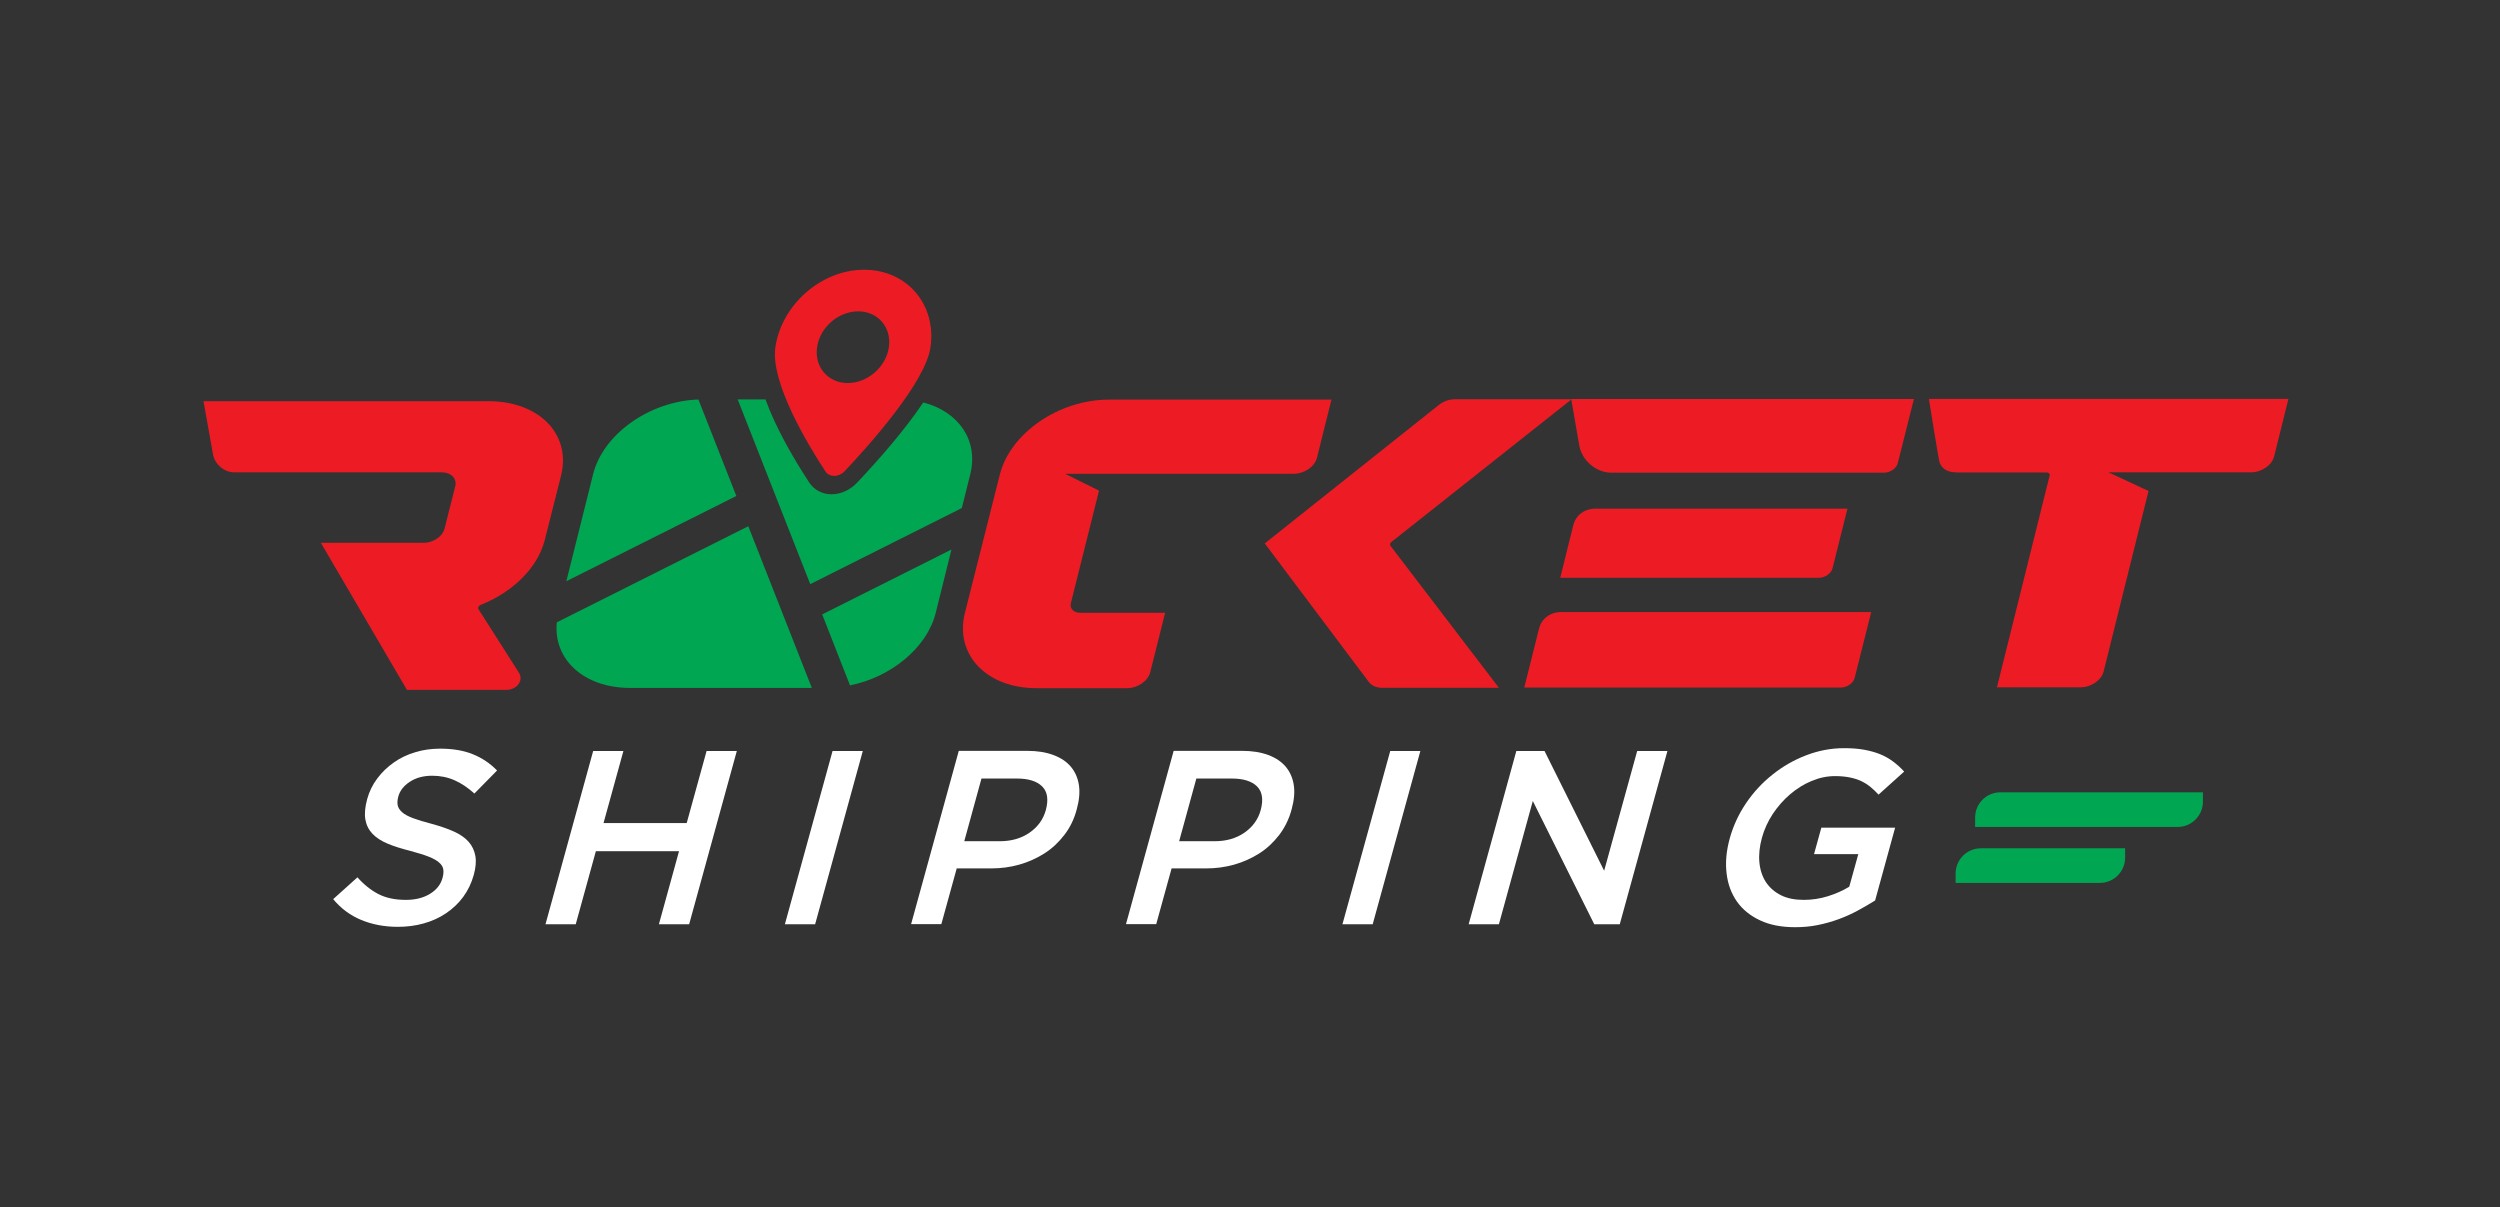 <svg width="205" height="99" viewBox="0 0 205 99" fill="none" xmlns="http://www.w3.org/2000/svg">
<rect x="0" y="0" width="205" height="99" fill="#333333" stroke="none"/>
<path d="M32.61 66.03C32.65 66.23 32.77 66.42 32.97 66.6C33.17 66.78 33.47 66.94 33.87 67.09C34.27 67.24 34.79 67.4 35.42 67.56C36.11 67.75 36.72 67.96 37.23 68.19C37.74 68.42 38.14 68.7 38.43 69.03C38.72 69.36 38.9 69.75 38.98 70.19C39.06 70.63 39.01 71.15 38.85 71.74C38.66 72.42 38.37 73.02 37.98 73.55C37.59 74.08 37.12 74.52 36.57 74.89C36.03 75.26 35.42 75.53 34.75 75.72C34.08 75.91 33.37 76 32.62 76C31.52 76 30.53 75.81 29.63 75.44C28.73 75.07 27.96 74.5 27.32 73.73L29.31 71.94C29.84 72.54 30.41 72.99 31.02 73.31C31.64 73.63 32.39 73.79 33.28 73.79C34.05 73.79 34.71 73.63 35.25 73.3C35.79 72.97 36.14 72.54 36.29 71.98C36.36 71.72 36.38 71.49 36.35 71.29C36.32 71.09 36.21 70.9 36.01 70.73C35.82 70.56 35.54 70.4 35.16 70.25C34.79 70.1 34.29 69.95 33.67 69.78C32.96 69.6 32.34 69.41 31.81 69.19C31.28 68.97 30.86 68.7 30.55 68.38C30.24 68.05 30.04 67.66 29.96 67.2C29.88 66.74 29.93 66.18 30.11 65.52C30.28 64.9 30.56 64.33 30.94 63.83C31.32 63.32 31.77 62.89 32.3 62.52C32.82 62.15 33.41 61.87 34.06 61.68C34.71 61.48 35.38 61.39 36.09 61.39C37.13 61.39 38.03 61.54 38.78 61.85C39.53 62.15 40.19 62.6 40.76 63.18L38.9 65.07C38.38 64.6 37.84 64.23 37.27 63.98C36.7 63.73 36.09 63.61 35.44 63.61C34.71 63.61 34.1 63.78 33.6 64.11C33.1 64.44 32.79 64.84 32.66 65.32C32.59 65.58 32.57 65.83 32.61 66.03Z" fill="white"/>
<path d="M48.86 69.8L47.21 75.79H44.73L48.64 61.58H51.12L49.49 67.49H56.31L57.94 61.58H60.42L56.51 75.79H54.03L55.68 69.8H48.86Z" fill="white"/>
<path d="M70.75 61.58L66.84 75.79H64.36L68.27 61.58H70.75Z" fill="white"/>
<path d="M87.28 68.46C86.81 69.07 86.27 69.58 85.64 69.98C85.01 70.38 84.32 70.69 83.58 70.9C82.83 71.11 82.06 71.21 81.28 71.21H78.45L77.19 75.78H74.71L78.62 61.57H84.22C85.05 61.57 85.76 61.68 86.37 61.91C86.98 62.13 87.46 62.46 87.81 62.87C88.16 63.29 88.38 63.79 88.47 64.37C88.56 64.95 88.5 65.61 88.3 66.34C88.09 67.15 87.75 67.85 87.28 68.46ZM85.45 64.48C85.01 64.05 84.32 63.84 83.39 63.84H80.48L79.07 68.98H81.98C82.93 68.98 83.74 68.75 84.42 68.28C85.1 67.81 85.55 67.19 85.76 66.42C85.99 65.55 85.89 64.91 85.45 64.48Z" fill="white"/>
<path d="M104.9 68.46C104.43 69.07 103.89 69.58 103.26 69.98C102.63 70.38 101.94 70.69 101.2 70.9C100.45 71.11 99.68 71.21 98.9 71.21H96.07L94.81 75.78H92.33L96.24 61.57H101.84C102.67 61.57 103.38 61.68 103.99 61.91C104.6 62.13 105.08 62.46 105.43 62.87C105.78 63.29 106 63.79 106.09 64.37C106.18 64.95 106.12 65.61 105.92 66.34C105.71 67.15 105.36 67.85 104.9 68.46ZM103.07 64.48C102.63 64.05 101.94 63.84 101.01 63.84H98.1L96.69 68.98H99.6C100.55 68.98 101.36 68.75 102.04 68.28C102.72 67.81 103.17 67.19 103.38 66.42C103.61 65.55 103.51 64.91 103.07 64.48Z" fill="white"/>
<path d="M116.47 61.58L112.56 75.79H110.08L114 61.58H116.47Z" fill="white"/>
<path d="M134.25 61.58H136.73L132.82 75.79H130.73L125.69 65.68L122.91 75.79H120.43L124.34 61.58H126.65L131.54 71.4L134.25 61.58Z" fill="white"/>
<path d="M152.33 74.67C151.83 74.94 151.3 75.18 150.75 75.38C150.2 75.58 149.63 75.74 149.03 75.86C148.43 75.98 147.82 76.03 147.2 76.03C146.09 76.03 145.13 75.85 144.33 75.47C143.53 75.1 142.89 74.58 142.43 73.93C141.97 73.27 141.68 72.5 141.58 71.61C141.47 70.72 141.56 69.75 141.85 68.71C142.13 67.71 142.57 66.76 143.17 65.87C143.77 64.98 144.49 64.2 145.33 63.53C146.16 62.86 147.08 62.33 148.09 61.94C149.1 61.55 150.14 61.35 151.21 61.35C151.83 61.35 152.39 61.39 152.87 61.48C153.35 61.57 153.79 61.69 154.18 61.85C154.57 62.01 154.92 62.21 155.24 62.45C155.56 62.69 155.86 62.96 156.14 63.27L154.04 65.16C153.83 64.93 153.61 64.72 153.38 64.53C153.15 64.34 152.89 64.18 152.62 64.05C152.34 63.92 152.03 63.82 151.68 63.75C151.33 63.68 150.93 63.64 150.48 63.64C149.83 63.64 149.19 63.77 148.55 64.04C147.92 64.3 147.33 64.67 146.79 65.13C146.25 65.59 145.78 66.13 145.37 66.74C144.97 67.35 144.67 68 144.48 68.69C144.28 69.42 144.21 70.1 144.27 70.72C144.33 71.34 144.51 71.88 144.81 72.34C145.11 72.79 145.52 73.15 146.04 73.41C146.56 73.67 147.18 73.79 147.91 73.79C148.59 73.79 149.25 73.69 149.89 73.49C150.53 73.29 151.12 73.03 151.64 72.71L152.38 70.04H148.75L149.35 67.87H155.4L153.76 73.84C153.3 74.12 152.84 74.4 152.33 74.67Z" fill="white"/>
<path d="M46.01 38.99L44.67 44.28C44.09 46.58 42.01 48.57 39.44 49.59C39.25 49.66 39.16 49.84 39.24 49.96L42.55 55.16C42.96 55.8 42.39 56.57 41.51 56.57H33.37L26.31 44.51H34.75C35.52 44.51 36.28 44 36.45 43.36L37.33 39.88C37.49 39.24 36.99 38.73 36.22 38.73H19.2C18.39 38.73 17.62 38.08 17.47 37.28L16.69 32.9H40.13C44.22 32.92 46.85 35.63 46.01 38.99Z" fill="#ED1C24"/>
<path d="M107.99 37.54C107.81 38.26 106.96 38.85 106.09 38.85H87.33L90.12 40.23L87.81 49.46C87.7 49.89 88.04 50.25 88.56 50.25H95.54L94.32 55.12C94.14 55.84 93.29 56.43 92.42 56.43C90.89 56.43 86.89 56.43 84.99 56.43C80.89 56.43 78.27 53.67 79.12 50.27L81.99 38.9C82.85 35.51 86.84 32.77 90.92 32.77H109.18L107.99 37.54Z" fill="#ED1C24"/>
<path d="M114.02 44.76L122.91 56.4H113.34C112.88 56.4 112.48 56.23 112.25 55.93C111.96 55.55 104.05 45.01 103.71 44.56L117.98 33.21C118.35 32.91 118.84 32.74 119.3 32.74H128.87L114.11 44.43C113.98 44.52 113.95 44.67 114.02 44.76Z" fill="#ED1C24"/>
<path d="M152.08 55.59C151.97 56.02 151.46 56.38 150.94 56.38C149.68 56.38 126.25 56.38 124.99 56.38L126.2 51.55C126.41 50.72 127.12 50.19 128.02 50.19H153.44L152.08 55.59ZM151.49 41.71L150.27 46.59C150.16 47.03 149.65 47.38 149.13 47.38C148.53 47.38 128.42 47.38 127.94 47.38L129.01 43.07C129.22 42.24 129.93 41.71 130.83 41.71H151.49ZM155.62 37.97C155.51 38.41 155 38.76 154.48 38.76H132.12C130.89 38.76 129.71 37.76 129.5 36.52L128.84 32.72H156.94L155.62 37.97Z" fill="#ED1C24"/>
<path d="M187.65 32.71L186.48 37.42C186.3 38.15 185.45 38.73 184.58 38.73H172.89L176.18 40.26L172.5 55.05C172.32 55.78 171.47 56.36 170.6 56.36H163.75L168.07 39C168.11 38.85 167.99 38.74 167.82 38.74H160.44V38.73H160.41C159.72 38.73 159.25 38.47 159.04 37.91C158.98 37.76 158.17 32.71 158.17 32.71H187.65Z" fill="#ED1C24"/>
<path d="M162.43 69.56H174.26V70.33C174.26 71.47 173.33 72.4 172.19 72.4H160.36V71.63C160.36 70.49 161.29 69.56 162.43 69.56Z" fill="#00A651"/>
<path d="M164.03 64.97H180.64V65.74C180.64 66.88 179.71 67.81 178.57 67.81H161.96V67.04C161.96 65.9 162.88 64.97 164.03 64.97Z" fill="#00A651"/>
<path d="M57.27 32.76C53.28 32.89 49.45 35.59 48.63 38.9L46.44 47.66L60.38 40.67L57.27 32.76ZM61.36 43.15L45.66 51.03C45.35 54.07 47.88 56.41 51.67 56.41H66.57L61.36 43.15ZM67.42 50.38L69.7 56.2C73.06 55.53 76.01 53.12 76.73 50.26L78.02 45.06L67.42 50.38ZM75.71 33C74.2 35.25 72.12 37.63 70.28 39.58C69.71 40.18 68.95 40.53 68.19 40.53C67.43 40.53 66.77 40.18 66.37 39.59C65.05 37.57 63.61 35.08 62.77 32.75H60.49L66.44 47.9L78.87 41.66L79.56 38.9C80.26 36.11 78.6 33.75 75.71 33Z" fill="#00A651"/>
<path d="M69.25 38.65C71.26 36.52 75.88 31.37 76.3 28.48C76.81 24.97 74.37 22.12 70.86 22.12C67.35 22.12 64.09 24.97 63.58 28.48C63.16 31.37 66.29 36.53 67.68 38.65C68.01 39.15 68.77 39.15 69.25 38.65ZM70.37 25.53C72 25.53 73.12 26.85 72.89 28.47C72.66 30.09 71.14 31.41 69.52 31.41C67.89 31.41 66.77 30.09 67 28.47C67.23 26.85 68.74 25.53 70.37 25.53Z" fill="#ED1C24"/>
</svg>
